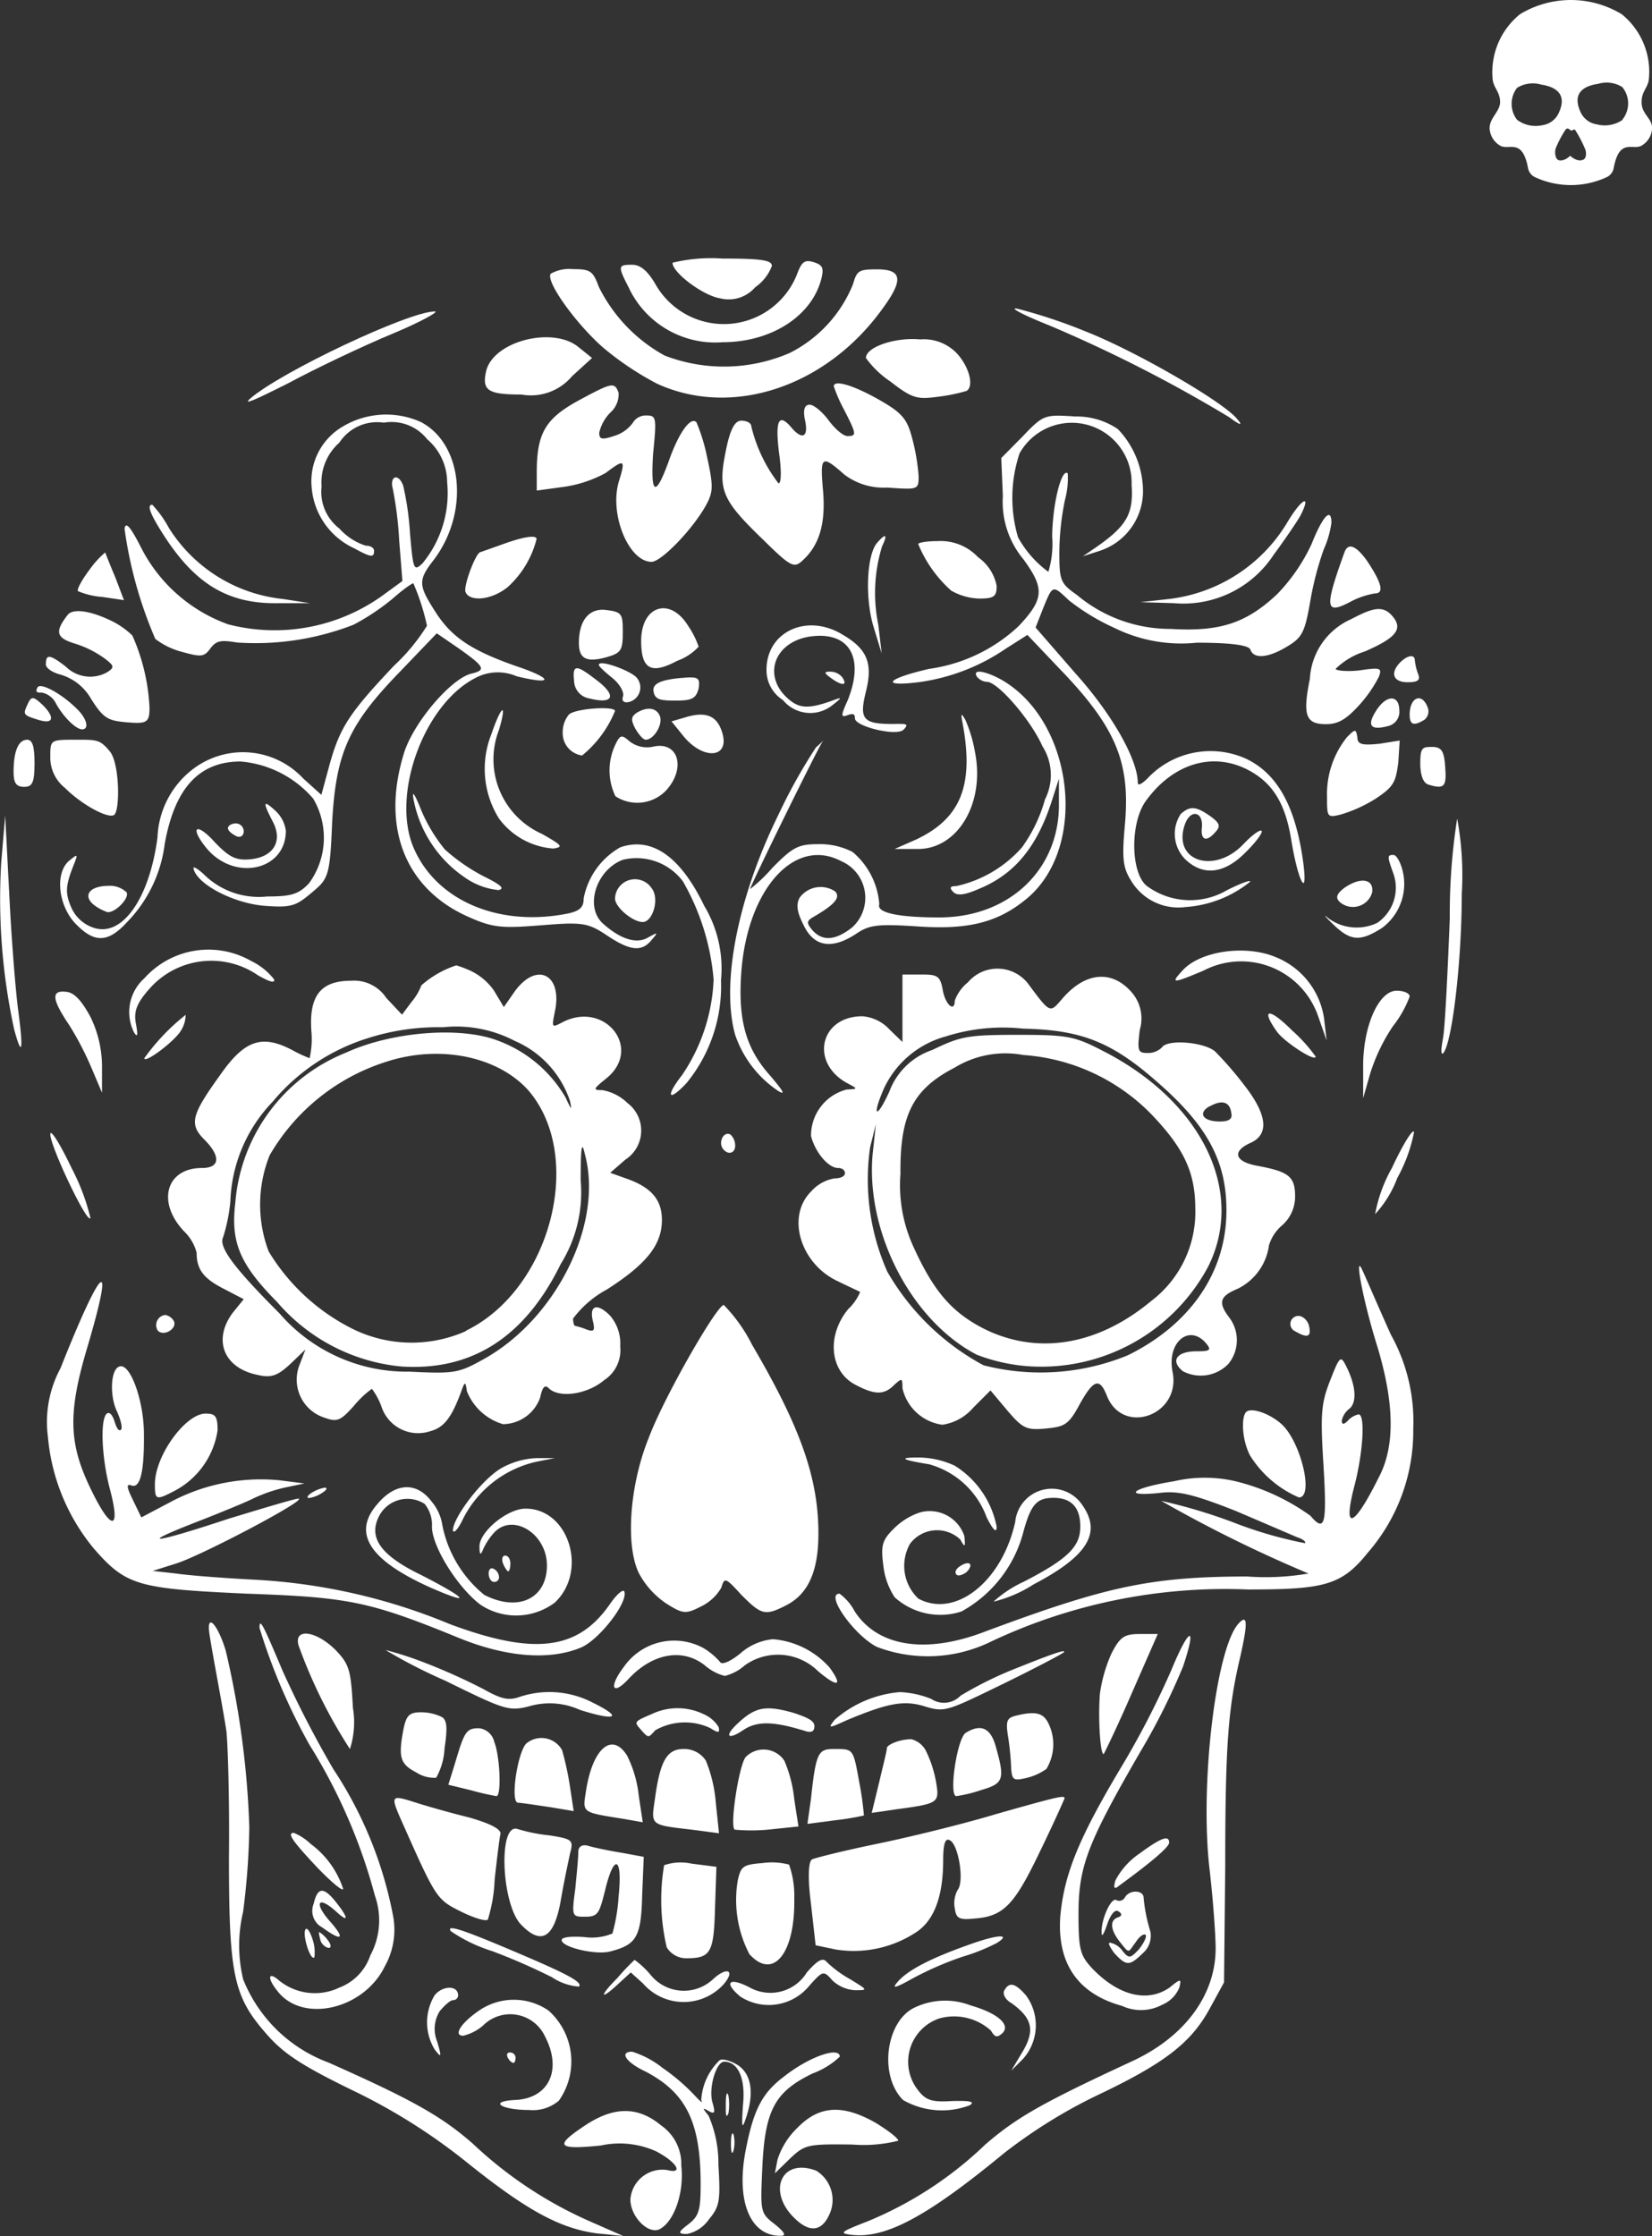 <svg xmlns="http://www.w3.org/2000/svg" viewBox="0 0 82.76 111.99"><rect x="0" y="0" width="82.76" height="111.99" fill="#333333" stroke="none"/><defs><style>.cls-1{fill:#fff;}</style></defs><g id="Layer_2" data-name="Layer 2"><g id="Layer_1-2" data-name="Layer 1"><g id="surface1"><path class="cls-1" d="M40.76,44.91c-.21.13-.31.29-.23.36s.28,0,.49-.1.32-.29.24-.37S41,44.78,40.76,44.91Z"/><path class="cls-1" d="M31.44,44.78a.61.61,0,0,0,.55.91.59.59,0,0,0,.31-1C31.91,44.28,31.59,44.31,31.44,44.78Z"/><path class="cls-1" d="M67.69,44.83a.53.53,0,0,0,.5,0c.1-.08-.06-.15-.34-.13S67.48,44.75,67.69,44.83Z"/><path class="cls-1" d="M5.14,44.93c0,.14.13.19.26.11s.26-.21.26-.29-.1-.1-.26-.1A.28.28,0,0,0,5.14,44.93Z"/><path class="cls-1" d="M22.61,49.52a.5.5,0,0,0,.37.89c.36,0,.49-.13.44-.45S22.9,49.26,22.61,49.52Z"/><path class="cls-1" d="M17.19,50.67c0,.58.18.66.76.29.41-.26.15-.81-.4-.81C17.34,50.15,17.19,50.38,17.19,50.67Z"/><path class="cls-1" d="M28.61,52.48c-.19.29.08,1.07.36,1.07s.84-.76.66-1A.67.67,0,0,0,28.61,52.48Z"/><path class="cls-1" d="M12.47,53.68c-.18.24-.26.47-.18.55.26.29,1-.13,1-.55S12.89,53.19,12.47,53.68Z"/><path class="cls-1" d="M11.34,55.28c-.26.29.08.63.63.63s.66-.39.08-.63S11.55,55.1,11.34,55.28Z"/><path class="cls-1" d="M29.81,56.33a.74.74,0,0,0,.58.58c.34.07.44,0,.36-.37a.71.71,0,0,0-.57-.58C29.84,55.88,29.73,56,29.81,56.33Z"/><path class="cls-1" d="M9.77,59.76a.48.48,0,0,0,.34.86.47.47,0,0,0,.53-.52A.49.49,0,0,0,9.77,59.76Z"/><path class="cls-1" d="M30.73,60.36a.73.73,0,0,0,.63.53c.57,0,.63-.29.18-.74S30.57,59.79,30.73,60.36Z"/><path class="cls-1" d="M30.18,62.62a.67.67,0,0,0,0,.6c.21.18,1-.32,1.13-.71S30.36,62.14,30.18,62.62Z"/><path class="cls-1" d="M27.4,66.94a4.32,4.32,0,0,0,.94,1.75c.14.19,1.16-.5,1.16-.73s-.21-.26-.45-.26A2.11,2.11,0,0,1,28,67.12C27.56,66.7,27.4,66.65,27.4,66.94Z"/><path class="cls-1" d="M12.65,67.28a.42.42,0,0,0,.11.55c.37.23,1.34-.13,1.2-.47S12.81,66.83,12.65,67.28Z"/><path class="cls-1" d="M16,69.19c-.28.29-.15.6.24.6.21,0,.39-.1.39-.23C16.66,69.22,16.24,69,16,69.19Z"/><path class="cls-1" d="M24.65,69.53a.49.49,0,0,0,.08.58c.37.36,1.23.15,1.23-.32S24.91,69.11,24.65,69.53Z"/><path class="cls-1" d="M20.64,70.24a.48.48,0,0,0,.95,0c.05-.32-.08-.45-.47-.45S20.59,69.92,20.64,70.24Z"/><path class="cls-1" d="M49.2,49.81a.55.55,0,0,0,.47.47c.57,0,.47-.76-.08-.87C49.22,49.34,49.12,49.44,49.2,49.81Z"/><path class="cls-1" d="M54.72,50.07a.56.56,0,0,0-.34.52c0,.55,1.15.34,1.26-.26C55.72,49.89,55.38,49.78,54.72,50.07Z"/><path class="cls-1" d="M42.65,53a.47.47,0,0,0,.94,0c0-.31-.08-.45-.47-.45S42.59,52.64,42.65,53Z"/><path class="cls-1" d="M59.41,53.74a.47.47,0,1,0,.94,0c.06-.32-.07-.45-.47-.45S59.36,53.42,59.41,53.74Z"/><path class="cls-1" d="M35,34.48c.07-.47,0-.57-.53-.55-1.33.08-1.81.29-1.73.71s.37.45,1.13.45S34.87,35,35,34.48Z"/><path class="cls-1" d="M22.14,86a2.39,2.39,0,0,0-1.05-.24c-.58,0-.73.16-.87.81-.28,1.44-.18,1.78.63,2.2a1.66,1.66,0,0,0,1,.27,3.31,3.31,0,0,0,.42-1.47C22.42,86.56,22.4,86.16,22.14,86Z"/><path class="cls-1" d="M24,86.56c-.63,0-.73.15-1.18,1.67l-.36,1.16,1.15.28a12.79,12.79,0,0,0,1.26.29c.26,0,.18-2-.11-2.72A.88.88,0,0,0,24,86.56Z"/><path class="cls-1" d="M30.57,97.74c1.31-.34,1.55-.71,1.6-2.8L32.25,93l-1.15-.21c-.61-.1-1.37-.26-1.63-.34s-.5,0-.5.31-.08,1.11-.15,1.84C28.63,96,28.66,96,29.31,96s.71-.16,1-1.31c.45-1.89.89-1.71.68.29a8.8,8.8,0,0,1-.31,1.86,2.68,2.68,0,0,1-1.39.18c-.68-.05-1.18,0-1.15.16C28.16,97.53,29.84,97.93,30.57,97.74Z"/><path class="cls-1" d="M30.41,64.58c2-1.28,2.75-2.25,2.75-3.48,0-1-.52-1.63-1.78-2.07l-.81-.29.76-.66a1.73,1.73,0,0,0,.11-2.83,2.42,2.42,0,0,0-1.26-.65c-.5,0-.47-.05.21-.6,1.83-1.5-.11-3.93-2.25-2.78-.5.26-.5.24-.35-.52.42-1.89-.89-2.57-2-1.05l-.55.79-.49-.82a3,3,0,0,0-1.18-1,5.79,5.79,0,0,0-.71-.27,5,5,0,0,0-1.75,1,2.84,2.84,0,0,1-.5.84l-.47.63-.79-.84a1.93,1.93,0,0,0-1.75-.86c-1.52,0-2.13.73-2,2.54A4.26,4.26,0,0,1,15.51,53a6.73,6.73,0,0,1-.84-.39c-1.54-.82-2.41-.53-3.64,1.23-1.44,2-1.57,2.46-.79,3.24s.84,1.42-.13,1.42c-1.78,0-2.28,1.7-.89,3.17a2.29,2.29,0,0,1,.63,1.07c0,.84.34,1.29,1.36,1.81l1,.52-.55.68c-1,1.34-.48,2.78,1.28,3.12.68.16,1,0,1.6-.55l.76-.73-.29.76A2,2,0,0,0,16.24,71c.66.24.82.16,1.5-.6a4.72,4.72,0,0,1,.89-.84,3.35,3.35,0,0,1,.49.92,1.93,1.93,0,0,0,2.44,1.2c.68-.18,1.07-.68,1.55-2,.18-.5.21-.5.28,0a2.79,2.79,0,0,0,1.81,1.65A2,2,0,0,0,27.06,70c.11-.53.24-.66.42-.48.52.53,1.94.32,2.78-.39a1.79,1.79,0,0,0,.81-1.7,2.13,2.13,0,0,0-.52-1.55c-.66-.65-1.05-.49-.84.32.1.44.05.52-.32.39a3.41,3.41,0,0,0-.57-.18c-.06,0-.11-.16-.11-.37A5.19,5.19,0,0,1,30.41,64.58ZM24.36,68c-1.38.78-1.54.81-3.85.7A8.44,8.44,0,0,1,14,65.78c-2.35-2.35-3.06-3.35-2.82-3.82a8.59,8.59,0,0,0,.36-1.78,7.57,7.57,0,0,1,2.12-5A10.12,10.12,0,0,1,18.42,52a11.55,11.55,0,0,1,3.77-.55,6.32,6.32,0,0,1,3.59.68,5,5,0,0,1,2.77,3c.11.5.08.48-.21-.15a6.54,6.54,0,0,0-3.4-2.86c-1.89-.73-5.34-.44-7.6.6a8.85,8.85,0,0,0-5.55,7.5c-.24,2,.21,3.09,2.1,5a9.35,9.35,0,0,0,6.2,3.22q5.31.36,8-5.13a6.79,6.79,0,0,0,1-4.19c0-1.73.06-2,.21-1.31C30.23,61.23,27.93,65.94,24.36,68Zm-1-1.34a6.68,6.68,0,0,1-5.71-.11,10.28,10.28,0,0,1-4.19-3.87,6.63,6.63,0,0,1,.05-4.82,10.36,10.36,0,0,1,5.87-4.69c2.7-.87,5.63-.24,7.13,1.49C29.31,58,27.56,64.61,23.34,66.65Z"/><path class="cls-1" d="M25.94,91.61c-1-.36-.82,3.75.15,4.77s1.65.79,2-1.18c.16-.94.39-2,.47-2.38.18-.66.11-.71-1-.89A8.45,8.45,0,0,1,25.94,91.61Z"/><path class="cls-1" d="M31,99.34l.6-.55.61.55a2.7,2.7,0,0,0,4.08,0c.55-.68.11-.84-.57-.21a2.14,2.14,0,0,1-3.12-.21,4.46,4.46,0,0,0-.81-.76,11.86,11.86,0,0,0-.87.92C30,100,30.05,100.23,31,99.34Z"/><path class="cls-1" d="M33.27,93.42a10.43,10.43,0,0,0,.13,4.11,1.14,1.14,0,0,0,1,.55c1.21,0,1.36-.29,1.42-2.51l.07-2.07-1.25-.16A2.55,2.55,0,0,0,33.27,93.42Z"/><path class="cls-1" d="M28.55,89.46a14.78,14.78,0,0,0-.39-1.8,1.18,1.18,0,0,0-1.75-.37c-.45.29-.87,2.93-.47,3,.15,0,.86.11,1.54.21l1.26.21Z"/><path class="cls-1" d="M26.51,85.46a3.65,3.65,0,0,1,2.54.18c1.84.58,2.18.39.63-.37A4.71,4.71,0,0,0,26,85c-.53.18-.89.1-1.78-.4a30.1,30.1,0,0,0-2.91-1.31,17.59,17.59,0,0,0-2-.65,26.38,26.38,0,0,0,3,1.54C25.28,85.64,25.49,85.72,26.51,85.46Z"/><path class="cls-1" d="M17.53,87.6a4.35,4.35,0,0,0,.15-2.06c-.1-1.89-.18-2.18-.86-2.89-1-1-2.12-1.12-1.86-.23A25.19,25.19,0,0,0,17.53,87.6Z"/><path class="cls-1" d="M35.86,90.3a7,7,0,0,0-.5-2.12,1.29,1.29,0,0,0-1.12-.58c-.84,0-1.18.61-1.44,2.57-.19,1.26-.21,1.23,1.86,1.47l1.36.18Z"/><path class="cls-1" d="M29.37,89.62c-.19,1.21-.29,1.13,1.93,1.49l.9.16L32,89.94a5.87,5.87,0,0,0-.58-2C30.68,86.74,29.71,87.53,29.37,89.62Z"/><path class="cls-1" d="M21.27,75.32a1.67,1.67,0,0,1,.37,1.15c0,1,1.31,3.07,2.44,3.91a3.23,3.23,0,0,0,3.71-.11c1.68-1.57.71-4.71-1.46-4.71-.92,0-2.33,1.17-2.31,1.91,0,.39.06.44.16.18a3.21,3.21,0,0,1,.55-.86c.92-1.05,2.67,0,2.67,1.62S26,80.77,24.26,79.88a6,6,0,0,1-2.1-3.49,2.38,2.38,0,0,0-.55-1.2c-.76-1-1.83-.92-2.72.16-1.26,1.46-.37,2.82,2.78,4.21,2.06.89,1.67.47-.58-.68-2.07-1-2.67-1.91-2.07-3A1.6,1.6,0,0,1,21.27,75.32Z"/><path class="cls-1" d="M36,86.5a1.64,1.64,0,0,0-.76-.65,3,3,0,0,0-2.59,0c-.92.39-.89.39-.52.81s.36.37.7,0a3,3,0,0,1,2.75-.11C36,86.82,36.07,86.79,36,86.5Z"/><path class="cls-1" d="M31.51,35.16a.75.75,0,0,0,.4-1.2C31.67,33.62,30,33,30,33.3c0,.08.32.37.68.66s.6.71.53.92S31.23,35.22,31.51,35.16Z"/><path class="cls-1" d="M13.89,99.71c1.25,1.65,4.34.94,5.39-1.23A3.74,3.74,0,0,0,19.7,96a20.05,20.05,0,0,0-3-7.39,53.43,53.43,0,0,1-2.54-4.92C13.18,81.37,13,81,13,81.53a29.82,29.82,0,0,0,2.51,5.87,27.71,27.71,0,0,1,3.27,7.54,3.7,3.7,0,0,1-.23,3A2.62,2.62,0,0,1,17,99.55a2.85,2.85,0,0,1-3-.34C13.44,98.71,13.36,99.05,13.89,99.71Z"/><path class="cls-1" d="M30.34,23.69c.94-.71,1-.68.68.37-.53,1.65.47,4.08,1.62,4.08.5,0,2.15-1.72,2.78-2.93.31-.6.31-.92,0-2.33a9.11,9.11,0,0,0-.53-1.73c-.28-.29-.83.45-1.31,1.73-.73,2.07-1,2-.86-.18.18-1.79.16-1.89-.34-1.89a.75.75,0,0,0-.68.37,1.78,1.78,0,0,1-.92.65c-.63.21-.76.18-.76-.16a2.11,2.11,0,0,1,.55-1,1.23,1.23,0,0,0,.42-1c-.21-.55-.31-.53-2.1.44-1.59.89-2,1.63-2,3.56v.9l1.39-.19A6.2,6.2,0,0,0,30.34,23.69Z"/><path class="cls-1" d="M27.72,42.5c.52-.08.44-.16-.58-.74A4.08,4.08,0,0,1,25,36.55c.42-1.44.11-1.23-.39.24A4.69,4.69,0,0,0,25,41,3.72,3.72,0,0,0,27.72,42.5Z"/><path class="cls-1" d="M22.29,42.55a8,8,0,0,1-1.2-2c-.32-.81-.47-1-.37-.5a6.09,6.09,0,0,0,2.54,3.88,3.55,3.55,0,0,0,1.71.65c.34-.07.13-.26-.76-.7A9.41,9.41,0,0,1,22.29,42.55Z"/><path class="cls-1" d="M28.76,34.09a.91.91,0,0,0,.76.89c1.21.31,1.39-.13.4-.89S28.66,33.2,28.76,34.09Z"/><path class="cls-1" d="M32.35,37.05c.4,0,.87-.76.71-1.18s-.63-.5-1.18-.16c-.26.19-.29.34-.05.79C32,36.79,32.22,37.05,32.35,37.05Z"/><path class="cls-1" d="M30.41,32.91c.71-.21.79-.34.79-1.26s-.05-1-.84-1.1S29,31,29,32.2C29,33,29.37,33.2,30.41,32.91Z"/><path class="cls-1" d="M23.13,76.21a5.45,5.45,0,0,1,3.75-3l.91-.18-.91,0a3.94,3.94,0,0,0-1.76.5c-1,.58-2.43,2.49-2.43,3.12C22.71,76.81,22.9,76.66,23.13,76.21Z"/><path class="cls-1" d="M15.61,74.77c-.21.13-.26.26-.13.26a1.64,1.64,0,0,0,.66-.26c.21-.13.29-.26.13-.26A1.82,1.82,0,0,0,15.61,74.77Z"/><path class="cls-1" d="M25.46,78.7c.06,0,.11-.18.11-.39s-.11-.4-.26-.4-.19.19-.11.4S25.41,78.7,25.46,78.7Z"/><path class="cls-1" d="M25,79a.49.49,0,0,0-.26-.42c-.13-.08-.26,0-.26.23s.13.42.26.42A.23.23,0,0,0,25,79Z"/><path class="cls-1" d="M12.94,48.86c.58.32.84.4.79.19a3.26,3.26,0,0,0-1.15-.92A4.31,4.31,0,0,0,7.23,49a2.27,2.27,0,0,0-.52,2.7c.18.29.21.16.1-.42s0-1,.68-1.76A4.12,4.12,0,0,1,12.94,48.86Z"/><path class="cls-1" d="M7.91,66.65c.32.31,1-.13.79-.5a.63.63,0,0,0-.42-.29A.51.51,0,0,0,7.91,66.65Z"/><path class="cls-1" d="M9.07,51.61a1.5,1.5,0,0,0,.23-.78A10.71,10.71,0,0,0,7.23,53C7.23,53.29,8.75,52.16,9.07,51.61Z"/><path class="cls-1" d="M8.8,74.64a4.11,4.11,0,0,0,2.1-3c0-.71-.11-.84-.6-.84-1,0-2.54,2.1-2.54,3.54C7.76,75.14,7.81,75.16,8.8,74.64Z"/><path class="cls-1" d="M23.11,95.75c.65.32,1.25.5,1.33.39a7.64,7.64,0,0,0,.34-2c.11-1,.24-2.07.29-2.28s-.39-.5-1.6-.84c-.94-.23-2.12-.57-2.62-.73-1.33-.42-1.33-.42-.6,1.21C21.85,95.1,21.9,95.15,23.11,95.75Z"/><path class="cls-1" d="M58.57,92.29c0-.39-.39-.26-1.49.55a3.69,3.69,0,0,0-1.2,1.34c-.11.37-.06.47.15.29C57.76,93.21,58.57,92.5,58.57,92.29Z"/><path class="cls-1" d="M50.66,103.71l.6-.6a2.53,2.53,0,0,0,.14-3.17c-.55-.63-.84-.68-1.08-.26-.1.16,0,.45.37.66,1,.73,1.18,1.33.55,2.4Z"/><path class="cls-1" d="M55.3,87.84c.05-.08.71-1.44,1.41-3.06L58,81.84h-.89c-.78,0-1,.13-1.44,1a7.49,7.49,0,0,0-.57,2C55,86.24,55.14,88,55.3,87.84Z"/><path class="cls-1" d="M56.24,97.72a1,1,0,0,0-.63-.42c-.13,0,0,.23.21.52.61.66.76.66,1.44,0a1.15,1.15,0,0,0,.37-1.08,8.22,8.22,0,0,1-.34-1.7c0-.37-.71-.42-.94,0a.32.32,0,0,1-.42.13c-.26-.18-.79,1-.74,1.65,0,.24.13,0,.27-.42s.36-.78.55-.68.23.24,0,.31c-.42.14-.4.61.1,1.24s.39.52.79,0c.18-.29.42-.44.49-.36s-.07.39-.34.73C56.63,98.08,56.56,98.11,56.24,97.72Z"/><path class="cls-1" d="M47.07,101.09a2.76,2.76,0,0,1,2.57.61c.21.36.32.36.58.13.42-.42-.24-1-1.6-1.39a3.54,3.54,0,0,0-2.78.1c-1.46.66-1.83,3.41-.6,4.64a3.92,3.92,0,0,0,3.35.26c.26-.18,0-.23-.86-.21-1,.06-1.34,0-1.76-.57A2.29,2.29,0,0,1,47.07,101.09Z"/><path class="cls-1" d="M45.74,99.08A16.25,16.25,0,0,1,48.23,98a9.77,9.77,0,0,0,1.7-.68c.76-.47.08-.45-1.44.1-1.91.68-3.07,1.28-3.56,1.89C44.66,99.63,44.9,99.55,45.74,99.08Z"/><path class="cls-1" d="M39.79,85.8c-1.39-.4-1.91-.32-2.75.44s-.55.92.18.42,1.58-.42,3,0c.42.16.58.08.58-.21S40.37,86,39.79,85.8Z"/><path class="cls-1" d="M53.33,90.07c0-.16-.26-.11-3.4.78-1.65.5-4.35,1.16-6,1.5s-3.09.7-3.25.78-.24.79-.05,2.25l.23,2.05,1,.21a5.68,5.68,0,0,0,4-.84c.92-.58,1.39-1.78,1.39-3.64,0-.79.1-1.1.31-1,.45.16.76,2.07.42,2.49a1.37,1.37,0,0,0-.15.92c.07.52.21.6,1,.52,1.47-.11,2-.71,3.28-3.38C52.81,91.27,53.33,90.09,53.33,90.07Z"/><path class="cls-1" d="M70.52,34.17c.52,0,.65-.11.52-.42a2.8,2.8,0,0,1-.16-.66c0-.34-.36-.28-.73.08C69.63,33.7,69.78,34.17,70.52,34.17Z"/><path class="cls-1" d="M15.56,92.35a2.69,2.69,0,0,0-.84-.55c-.36,0-.07.41,1.16,1.72.73.76,1.31,1.24,1.31,1.08A4.57,4.57,0,0,0,15.56,92.35Z"/><path class="cls-1" d="M56.22,100.47a2.25,2.25,0,0,0,2-.06,1.58,1.58,0,0,0,.86-.86c.11-.45.08-.47-.49,0-1.13.78-2.6.39-3.91-1-.57-.63-.65-.92-.65-2.7,0-2.39.47-3.57,3.12-8.15a33,33,0,0,0,2.12-4.24c.71-2.12.31-2-.6.21a43,43,0,0,1-2.55,4.92c-2.09,3.51-2.8,5.27-3,7.36C52.94,98.34,54,99.86,56.22,100.47Z"/><path class="cls-1" d="M40.45,91.35l1.38-.18a13.53,13.53,0,0,0,1.45-.24,15.75,15.75,0,0,0-.24-1.7c-.29-1.6-.29-1.63-1.15-1.63s-1,0-1.26,2.47Z"/><path class="cls-1" d="M62,64.55a2.84,2.84,0,0,0,1.57-2.17,2.11,2.11,0,0,1,.65-1,1.91,1.91,0,0,0,.66-1.47c0-1-.34-1.23-1.89-1.52-1.15-.21-1.28-.73-.34-1.15s.84-1.41-.31-2.88a17.63,17.63,0,0,0-1.47-1.7c-.55-.47-2.41-.63-2.67-.19a1,1,0,0,1-.71.27c-.49,0-.52-.11-.39-1.16a2,2,0,0,0-.34-1.8c-1-1.23-2.38-1.13-3.56.26-.61.71-.58.73-1.71-.79a1.94,1.94,0,0,0-3-.05,2.1,2.1,0,0,0-.66.92c0,.6-.47.21-.6-.53s-.29-.78-1.1-.78h-.92v3.38l-.65-.63a2.06,2.06,0,0,0-1.36-.66c-2.12,0-2.65,2.33-.74,3.36.53.28.53.28-.05.31a2.38,2.38,0,0,0-1.78,2.33c.21.81.86,1.6,1.36,1.6.19,0,.34.1.34.26s-.23.26-.52.26a2,2,0,0,0-1.18.66c-1.26,1.26-.52,3.64,1.36,4.5.55.27,1,.47,1.1.53a2.52,2.52,0,0,1-.6.86c-1.1,1.34-.92,3.14.39,3.8.95.5,1.42.5,1.91,0,.4-.36.42-.36.42.16a2.38,2.38,0,0,0,2,1.83,2.52,2.52,0,0,0,1.55-.86l.86-.86.84,1c.76.89.95,1,1.91.91s1.16-.18,1.71-1.2c.7-1.26,1-1.36,1.36-.47.79,2.07,3.75,1,3.3-1.18-.29-1.47.84-2.41,1.68-1.42.28.34.21.4-.47.4-1,0-1.34.47-.69,1a1.93,1.93,0,0,0,2.28-.37A1.88,1.88,0,0,0,61.59,66C61,65.23,61.11,64.92,62,64.55Zm-1.39-9.14c.6-.34,1-.23,1.07.32.08.31-.1.44-.57.44C60.25,56.17,60,55.75,60.59,55.41ZM56.5,67.88a11.5,11.5,0,0,1-7.23.5,12.25,12.25,0,0,1-4.82-4.69,11.39,11.39,0,0,1-.86-6.23l.29-1.16-.16,1.47c-.37,3.93,1.94,8.38,5.21,10.08a9,9,0,0,0,2.6.58,9.48,9.48,0,0,0,9-5c1.86-3.74-.29-8.22-5.21-10.76-1.47-.76-1.76-.84-4.32-.84s-2.88.08-4.3.76a3.48,3.48,0,0,0-2.15,2.09c-.65,1.42-.89,1.26-.26-.18a4.81,4.81,0,0,1,3.09-2.59,9.44,9.44,0,0,1,3.88-.39c3.09.07,4.61.73,7.18,3.09,2.17,2,3,3.72,3,6C61.45,63.69,59.65,66.33,56.5,67.88ZM47.83,53.47a4.87,4.87,0,0,1,3.43-.63,9.92,9.92,0,0,1,6.45,3c1.6,1.68,2.17,2.88,2.17,4.69a5.59,5.59,0,0,1-2.22,4.64C55,67.38,52,67.88,49.33,66.57c-1.6-.81-2.52-1.83-3.54-4.06a7.4,7.4,0,0,1-.68-3.72C45.08,55.83,45.74,54.55,47.83,53.47Z"/><path class="cls-1" d="M51.29,79.22a5.91,5.91,0,0,0-1.52,1,6.55,6.55,0,0,0,2-.86c2.81-1.47,3.49-2.67,2.33-4.14a1.84,1.84,0,0,0-3.24,1c-.66,3-3,4.84-4.85,3.85a2.25,2.25,0,0,1-.42-2.75,1.69,1.69,0,0,1,2.52-.21c.23.42.26.39.2-.18a1.83,1.83,0,0,0-2.22-1.18,3.32,3.32,0,0,0-1.31.81c-.58.57-.66.84-.53,1.83A3.61,3.61,0,0,0,44.82,80a3.41,3.41,0,0,0,3.35.71,6.38,6.38,0,0,0,3.07-3.88c.39-1.47.68-1.81,1.54-1.81s1.34.45,1.34,1.44S53.52,78.07,51.29,79.22Z"/><path class="cls-1" d="M48.1,78.44c-.21.13-.29.31-.19.42s.34,0,.5-.11C48.8,78.36,48.59,78.12,48.1,78.44Z"/><path class="cls-1" d="M49.93,76.47a4.64,4.64,0,0,0-2.1-3.06A4.37,4.37,0,0,0,46,73c-1,0-.86.11.55.34A4.28,4.28,0,0,1,49.43,76C49.75,76.63,49.93,76.81,49.93,76.47Z"/><path class="cls-1" d="M68.63,53.81a9.08,9.08,0,0,1,1.15-2.41,5.48,5.48,0,0,0,.84-1.49c0-.16-.29-.29-.65-.29-.92,0-1.71,1.84-1.68,3.88V55Z"/><path class="cls-1" d="M29,99.5c.21-.21-.53-.61-3.12-1.71s-3.54-1.44-3.3-1.07a7.73,7.73,0,0,0,2.07,1,30.86,30.86,0,0,1,3,1.31A2.81,2.81,0,0,0,29,99.5Z"/><path class="cls-1" d="M25.73,103.32c.05,0,.1-.13.1-.26a.27.27,0,0,0-.29-.26c-.13,0-.18.1-.1.26S25.65,103.32,25.73,103.32Z"/><path class="cls-1" d="M39.79,90.12a6.49,6.49,0,0,0-.5-1.94A1.25,1.25,0,0,0,37.36,88c-.34.39-.82,3.51-.55,3.64a9.31,9.31,0,0,0,1.65,0L40,91.48Z"/><path class="cls-1" d="M16.85,95.75c.68.63.6.26-.14-.63-.55-.63-.81-.55-1,.24a.94.94,0,0,0,.44,1.18c1,.73,1.16.57.37-.32S15.9,94.89,16.85,95.75Z"/><path class="cls-1" d="M26.51,105.68a2,2,0,0,0,1.49-.47,3.41,3.41,0,0,0-.52-4.51,3.07,3.07,0,0,0-3.48,0c-.92.63-1.31,1.26-.79,1.26a2.36,2.36,0,0,0,1-.52,1.92,1.92,0,0,1,3.09.55c.89,1.7.18,3.14-1.54,3.19C24.44,105.26,25.15,105.68,26.51,105.68Z"/><path class="cls-1" d="M15.3,96.64c-.16.29.26,1.6.45,1.39a2,2,0,0,0-.08-.86C15.54,96.75,15.38,96.51,15.3,96.64Z"/><path class="cls-1" d="M16,96.77c-.05,0,0,.19.05.4s.29.39.42.39.13-.16-.05-.39A1.64,1.64,0,0,0,16,96.77Z"/><path class="cls-1" d="M22.69,100.18a.25.25,0,0,0,.26-.24c0-.52-.79-.5-1.18,0a2.62,2.62,0,0,0,0,2.7c.34.45.37.42.13-.39a1.67,1.67,0,0,1,.13-1.52C22.27,100.44,22.56,100.18,22.69,100.18Z"/><path class="cls-1" d="M37.09,100a2.62,2.62,0,0,0,3.46-.55c.68-.76.71-.76,1.15-.26a1.8,1.8,0,0,0,1.13.49c.66,0,.66,0-.24-.55a5.67,5.67,0,0,1-1.17-.86c-.19-.24-.45-.11-1,.52a2.14,2.14,0,0,1-2.85.76C36.52,99,36.23,99.29,37.09,100Z"/><path class="cls-1" d="M38.22,93.31c-1,.08-1.1.16-1.26.87a5.88,5.88,0,0,0,.58,3.69c1.2,1.34,2.3-.05,2.25-2.77a4.67,4.67,0,0,0-.26-1.71A3.34,3.34,0,0,0,38.22,93.31Z"/><path class="cls-1" d="M46.89,89.23a5.9,5.9,0,0,0-.52-1.57,1.15,1.15,0,0,0-.71-.55c-.63,0-1.23.29-1.23.44s-.19.87-.39,1.73l-.37,1.52,1.23-.18C47.05,90.33,47.07,90.3,46.89,89.23Z"/><path class="cls-1" d="M51.42,89.05a2.9,2.9,0,0,0,1-.45,2.38,2.38,0,0,0,.08-2.33c-.26-.5-.68-.58-1.68-.32-.39.11-.44.29-.31,1.08a14.2,14.2,0,0,1,.15,1.6C50.71,89.15,50.79,89.2,51.42,89.05Z"/><path class="cls-1" d="M49.17,89.65c1.1-.32,1.18-.53.73-2.12-.26-1-.76-1.21-1.52-.74-.44.29-.86,3.17-.47,3.17A7,7,0,0,0,49.17,89.65Z"/><path class="cls-1" d="M51,83.52a18.72,18.72,0,0,0-2.88,1.41,1.15,1.15,0,0,1-1.47.16,4.7,4.7,0,0,0-1.57-.34,5.68,5.68,0,0,0-3.27,1.39c-.34.44-.32.44.65,0,2-.83,2.81-1,3.85-.68s1.13.24,4-1.15c1.65-.81,3-1.52,3-1.57S53.41,82.55,51,83.52Z"/><path class="cls-1" d="M38.72,82.1a2.88,2.88,0,0,0-1.63.71c-.47.39-.91.58-1,.45a3.45,3.45,0,0,0-.84-.71,3.07,3.07,0,0,0-4,.94c-.76,1-.58,1.47.21.63,1.2-1.31,2.72-1.6,3.85-.71a2.43,2.43,0,0,0,1,.53,2.36,2.36,0,0,0,1-.53,2.86,2.86,0,0,1,3.67.29c1,.84,1.26.76.58-.18A4.25,4.25,0,0,0,38.72,82.1Z"/><path class="cls-1" d="M68,36.92c-.08-.42-.1-.42-.52,0a4.56,4.56,0,0,0-1,3c0,1,0,1.05.71.87A7.13,7.13,0,0,0,68.92,40c.92-.61,1-.84,1.13-1.81l.07-1.1-1,.16C68.24,37.34,68,37.29,68,36.92Z"/><path class="cls-1" d="M2.15,35.32c-.5-.47-.58-.47-.79,0s-.2.5.58.74S2.73,35.9,2.15,35.32Z"/><path class="cls-1" d="M4.74,45.35a2.35,2.35,0,0,0,.66.34c.42,0,1.1-.73.94-1a1.22,1.22,0,0,0-.94-.32C4.46,44.38,4.12,44.88,4.74,45.35Z"/><path class="cls-1" d="M4.53,61a10.85,10.85,0,0,0-.94-2.49c-.57-1.2-1.07-2-1.07-1.7C2.52,57.43,4.4,61.38,4.53,61Z"/><path class="cls-1" d="M3,33.78A2.6,2.6,0,0,1,4.56,35c.63,1,.86,1.1,1.83,1.18s1.1,0,1.1-.73a10,10,0,0,0-.86-3.62,4.08,4.08,0,0,0-.94-.68c-1.13-.57-2.05-.7-2.31-.34-.65.84-.57,1.15.42,1.44A5.16,5.16,0,0,1,5.27,33c.44.34.47.42.13.65a1.73,1.73,0,0,1-2.1-.26c-.78-.6-1-.65-1-.15C2.26,33.44,2.6,33.67,3,33.78Z"/><path class="cls-1" d="M5.14,29.9l1.07.16L5.77,28.9c-.27-.63-.48-1.18-.5-1.23a4.68,4.68,0,0,0-.79.87c-.39.52-.65,1-.57,1.07A3.91,3.91,0,0,0,5.14,29.9Z"/><path class="cls-1" d="M2.1,34.69a1,1,0,0,1,.68.5c.34.65,1,1.34,1.34,1.34s.26-.5-.24-1c-.81-.81-1.86-1.36-2-1.1S1.89,34.69,2.1,34.69Z"/><path class="cls-1" d="M1.36,37.05c-.44,0-.68.58-.68,1.6,0,.57.13.76.53.76s.52-.19.52-1.18C1.73,37.39,1.63,37.05,1.36,37.05Z"/><path class="cls-1" d="M25.44,29.4A4.86,4.86,0,0,0,26.88,27c0-.21-.6-.14-1.7.26l-1.1.39c-.24,0-.87,1.7-.76,2C23.53,30.16,24.63,30.06,25.44,29.4Z"/><path class="cls-1" d="M5.11,54.73l0-1.31a5.66,5.66,0,0,0-.58-2.49c-.42-.78-.79-1.2-1.18-1.25-.81-.11-.76.36.11,1.65a15.48,15.48,0,0,1,1.15,2.22Z"/><path class="cls-1" d="M9.12,32.65c.94.26,1.1.26,1.41-.16s.55-.44,1.34-.31a13.54,13.54,0,0,0,5.84-.89,11.35,11.35,0,0,0,2-1.34c.53-.47,1-.78,1-.73a11.17,11.17,0,0,1,.68,2.12,9.75,9.75,0,0,1-1.65,2c-2.2,2.33-2.7,3.06-3.22,4.92l-.42,1.55L15.2,39a4.13,4.13,0,0,0-5.61-.42,4.52,4.52,0,0,0-1.7,3.36C7.49,45,6.11,47,4.64,46.45a1.85,1.85,0,0,1-1.07-1c-.32-.74-.29-1.1.15-2.2.19-.48.16-.48-.23-.16-.76.6-.58,2.28.31,3.19s1.57,1,2.57-.1a6.81,6.81,0,0,0,1.88-3.9c.5-2.81,1.73-4.14,3.8-4.14A5.38,5.38,0,0,1,15.69,40a3.86,3.86,0,0,1-.21,4.24c-.52.55-.89.66-2.09.66a3.92,3.92,0,0,1-3.22-1.15c-.37-.32-.55-.4-.45-.16.29.78,2.07,1.67,3.56,1.78,1.34.1,1.55,0,2.36-.68s.89-.81,1-3.51c.19-3.46.81-4.87,3.38-7.52l1.86-1.94,1.08.74c1.33.94,1.41,1.1.65,1.28-1.05.26-3,2.57-3.41,4.11-1.1,3.7.16,6.73,3.33,8.1,1.18.52,1.63.55,3.62.39s2.3-.13,3.24.5c1.16.78,1.76.86,2.26.23.34-.39.31-.39-.21-.1s-1.29.13-2.23-.71-.34-2.7,1-3.2a2.91,2.91,0,0,1,3,1.08,11.87,11.87,0,0,1,1.54,4.92,9.16,9.16,0,0,1-1.59,4.8c-.84,1.07-.68,1.36.23.39a7.67,7.67,0,0,0,1.73-5.16,6.09,6.09,0,0,0-.84-3.72c-1.2-2.49-2.64-3.48-4.21-2.93A3.74,3.74,0,0,0,29.24,45c0,.44-.19.63-.82.76-3.45.68-6.57-.66-7.7-3.3s.5-7.15,3.07-8.49a2.38,2.38,0,0,1,2.09-.1c1.71.42,1.89.18.29-.4-2.46-.83-3.46-1.49-4.27-2.69-.94-1.45-1-1.68-.16-2.75,1.79-2.39,1.44-5.79-.65-6.89a4.24,4.24,0,0,0-3.93.23,3.17,3.17,0,0,0-1.55,3,3.68,3.68,0,0,0,2.13,3.09c.86.47,1,.47,1,.13,0-.16-.19-.26-.42-.26A3,3,0,0,1,17,26.47a2.31,2.31,0,0,1-.89-2.1,2.66,2.66,0,0,1,.89-2.2,2.26,2.26,0,0,1,2.23-1A2.27,2.27,0,0,1,21.4,22a2.84,2.84,0,0,1,1,2.15,5.53,5.53,0,0,1-1.23,4.06c-.44.42-.47.34-.63-1.49a14.54,14.54,0,0,0-.34-2.39c-.23-.65-.7-.5-.52.16A18.33,18.33,0,0,1,20,27.1l.16,2-1,.73a9.27,9.27,0,0,1-7.73,1.44A7.88,7.88,0,0,1,7.1,27.49c-.57-1.13-.81-1.39-.86-1A21.18,21.18,0,0,0,7.78,32,3.73,3.73,0,0,0,9.12,32.65Z"/><path class="cls-1" d="M3.8,37.05c-1.28,0-1.28,0-1.28.86a1.94,1.94,0,0,0,.73,1.55c.84.84,2.15,1.55,2.46,1.36S6,38.23,5.5,37.63,4.85,37.05,3.8,37.05Z"/><path class="cls-1" d="M14.41,19.21c1.41-.76,3.77-1.88,5.24-2.49s2.41-1.15,2.12-1.12c-1.28,0-7.65,3-9.22,4.35C12.1,20.34,12.84,20,14.41,19.21Z"/><path class="cls-1" d="M14,30.21l1.52,0L14.17,30a7.68,7.68,0,0,1-5.71-3.56,5.54,5.54,0,0,0-.83-1.16c-.29,0-.11.47.62,1.6C9.83,29.3,11.48,30.27,14,30.21Z"/><path class="cls-1" d="M30.81,45c0,.44.89,1.18,1.39,1.18s.86-1.18.44-1.7A1,1,0,0,0,30.81,45Z"/><path class="cls-1" d="M12.21,41.63a.4.4,0,0,0-.39-.39c-.21,0-.4.11-.4.24s.19.28.4.39S12.21,41.87,12.21,41.63Z"/><path class="cls-1" d="M10.74,42.16c-.91-1-1.25-.74-.42.29,1.39,1.72,4,1.17,4-.84a1.65,1.65,0,0,0-.52-1c-.63-.58-.65-.45-.13.55s0,1.78-1.15,1.88C11.82,43.1,11.48,42.94,10.74,42.16Z"/><path class="cls-1" d="M.47,44.91.26,40.85l-.2,2.36a30.75,30.75,0,0,0,.65,8.35c.39,1.44.47,1.08.21-.89C.79,49.73.58,47.13.47,44.91Z"/><path class="cls-1" d="M68.26,63.64c-.44-1,0,1.44.74,3.8.86,2.85.89,5,.08,6.54-1.29,2.6-1.84,2.75-1.21.37.42-1.65.53-3.51.19-3.51a1,1,0,0,0-.53.31c-.21.21-.31.21-.31,0a1,1,0,0,1,.39-.6c.39-.34.31-1.21-.21-2.2-.24-.47-.31-.37-.76.78s-.5,1.65-.34,4.22c.18,3,.08,3.43-.65,2.57a10.79,10.79,0,0,0-3.75-1.73,6.82,6.82,0,0,0-3.09,0c-2.12.34-2.65.79-.68.58.91-.11,1.67.08,3.74.89L65,77c.27.08.45.24.37.29a20.81,20.81,0,0,1-3.61-1.05,26.91,26.91,0,0,0-3.59-1.07,67.86,67.86,0,0,0,7.38,3.64,12.64,12.64,0,0,1-3.06.15c-4.9,0-7.15.53-13.12,2.75-3,1.16-5.4.76-6.55-1a2.61,2.61,0,0,0-.76-.89c-.76,0,.76,2.12,1.88,2.67a7.18,7.18,0,0,0,5.58-.21,27.49,27.49,0,0,1,13-2.67c3.83,0,4.69-.21,6-1.84a9.28,9.28,0,0,0,2.28-6.2,8.94,8.94,0,0,0-1.12-4.72C69,65.34,68.4,63.93,68.26,63.64Z"/><path class="cls-1" d="M69.73,58.5a7.37,7.37,0,0,0-.84,2.31A5.52,5.52,0,0,0,70,59a7.85,7.85,0,0,0,.84-2.3C70.78,56.51,70.28,57.32,69.73,58.5Z"/><path class="cls-1" d="M45,107.22c0-.13-.52-.52-1.12-.89-1.65-.94-2.83-.89-3.93.24a3.82,3.82,0,0,0-1,1.6l-.13.68.76-.74c.74-.7.89-.73,3.12-.7A7.17,7.17,0,0,0,45,107.22Z"/><path class="cls-1" d="M62,81.37c-1.1,1.36-1.89,8-1.41,12.21.18,1.54.31,3.35.31,4,0,2.36-1.57,4.45-4.19,5.66-4.58,2.12-5.79,2.83-7.34,4.16a18.87,18.87,0,0,1-5.89,3.85c-1.36.53-1.47.6-.84.68,1.71.21,3.78-.89,7.65-4.08A26,26,0,0,1,54.85,105c3.43-1.62,4.77-2.64,5.71-4.32l.76-1.39.06-5.76c0-6.21.15-8,.76-10.58C62.53,81.21,62.5,80.79,62,81.37Z"/><path class="cls-1" d="M73,41a30.58,30.58,0,0,0-.37,5c-.11,2.77-.24,5.47-.34,6s-.11.84,0,.76c.44-.42.94-4.53.94-8A15.55,15.55,0,0,0,73,41Z"/><path class="cls-1" d="M71.51,35.4c-.29-.73-.89-.47-.89.39,0,.53.21.58.74.26A.54.54,0,0,0,71.51,35.4Z"/><path class="cls-1" d="M72.4,38.41c-.05-.78-.18-1-.65-1s-.6,0-.6.82c0,.6.15,1,.42,1.07C72.35,39.54,72.48,39.41,72.4,38.41Z"/><path class="cls-1" d="M34.13,108.46a2.34,2.34,0,0,0-1-2c-1.13-.94-2.33-1-3.83,0s-1.46,1.23.79,1a4.45,4.45,0,0,1,2.78.29c1,.52,1.41,1.15.57.94a1.61,1.61,0,0,0-1.86,1.47c0,.83.84,1.72,1.42,1.51C33.74,111.34,34.29,109.87,34.13,108.46Z"/><path class="cls-1" d="M22.9,82c2.41,1,4.61,1.18,6.2.52.92-.39,2.36-2.25,2.18-2.8-.05-.16-.39.13-.73.63-1.6,2.3-3.78,2.57-8,1a29.45,29.45,0,0,0-9.8-2.23c-1.52-.08-3.27-.21-3.93-.31l-1.17-.13,1.17-.37c1.26-.39,6.63-3.22,6.13-3.25-.18,0-1.73.47-3.48,1-3.8,1.26-4.69,1.36-1.6.16,1.23-.48,2.49-1,2.8-1.16a7.56,7.56,0,0,1,1.58-.55l1-.21L14,74.14a9.61,9.61,0,0,0-5.48,1.1L7.08,76l-.42-.87c-.32-.65-.34-.83-.08-.73.44.16.65-.65.63-2.59,0-1.57-.63-3.41-1.16-3.38s-.57,1.52-.18,2.28c.18.42.29.84.18.91s-.21-.1-.31-.42-.24-.49-.37-.41c-.36.21-.29,2.17.13,3.77.58,2.17.06,2.15-1-.08s-1.1-3.75-.11-7.05c1.39-4.71.73-4.16-1.36,1.1a5.68,5.68,0,0,0-.63,3.43,10.16,10.16,0,0,0,2.31,5.61c1.62,1.86,2.22,2,7.67,2.25C17.42,80,18.47,80.19,22.9,82Z"/><path class="cls-1" d="M23.68,107.36c-1.57-1.37-3-2.18-7.23-4.06a7.35,7.35,0,0,1-4.27-4.17,7.29,7.29,0,0,1,0-3.38,37,37,0,0,0,.31-4.24,44.81,44.81,0,0,0-1.18-8.83c-.39-1.31-1-2-.81-.79s.63,3.44.84,4.8c.08.71.16,3.53.13,6.28,0,5.9.21,7,1.86,8.88.86,1,1.78,1.6,4.3,2.83a29.52,29.52,0,0,1,5.78,3.64c3,2.41,4.67,3.3,6.5,3.54l1.31.13-1.73-.76A20.63,20.63,0,0,1,23.68,107.36Z"/><path class="cls-1" d="M36.36,105.42c0,.49,0,.7.13.44a2.78,2.78,0,0,0,0-.91C36.41,104.71,36.36,104.92,36.36,105.42Z"/><path class="cls-1" d="M37.33,106.2c.47-1.31.34-2.3-.37-2.77-.34-.21-.76-.34-.91-.24a3,3,0,0,0-.92,2c.1.19-.05.06-.32-.23a10,10,0,0,0-1.62-1.39,4.68,4.68,0,0,0-1.52-.81c-.65,0-.34.52.68,1,2,1.05,2.75,2.49,2.75,5.63,0,1.28-.08,1.6-.6,2s-.58.5-.08.5a1.77,1.77,0,0,0,1.1-.74c.53-.63.58-.94.47-2.72a6,6,0,0,0-.49-2.46c-.32-.4-.32-.42,0-.24s.34.08.18-.47c-.18-.74.21-2,.6-2,.71,0,1.08.87.94,2.18C37.15,106.46,37.17,106.67,37.33,106.2Z"/><path class="cls-1" d="M38.8,111.39c-.71-.55-.71-.6-.61-2.83.13-2.88.63-3.8,2.52-4.71a4,4,0,0,0,1.36-.84c0-.53-1.54,0-2.8,1-1.08.81-1.52,1.65-1.91,3.67-.5,2.54.21,4.3,1.72,4.3C39.4,112,39.35,111.83,38.8,111.39Z"/><path class="cls-1" d="M40.89,108.72c-1.78-.68-2.51,1.1-1,2.46.74.68,1.34.55,1.71-.39A1.72,1.72,0,0,0,40.89,108.72Z"/><path class="cls-1" d="M36.62,107.38c0,.42.05.58.13.32a1.75,1.75,0,0,0,0-.79C36.67,106.75,36.62,106.94,36.62,107.38Z"/><path class="cls-1" d="M67.32,44.49c-.36.29-.42.47-.21.68a1,1,0,0,0,1.63-.47C68.84,44,68.13,43.91,67.32,44.49Z"/><path class="cls-1" d="M65.07,75c.78,0,.08-2.85-.89-3.69-.6-.53-1.52-.84-1.76-.58s-.21,1.39.21,2.18A5.4,5.4,0,0,0,65.07,75Z"/><path class="cls-1" d="M65.59,66.47a.7.7,0,0,0-.39-.53.4.4,0,0,0-.31.74C65.44,67,65.7,67,65.59,66.47Z"/><path class="cls-1" d="M32,78.78a4.21,4.21,0,0,0,1.36,1.52c.86.55,1,.55,1.78.15a2.35,2.35,0,0,0,1-.94c.15-.52.21-.5,1,.37,1,1,1.18,1.07,2.25.52S41,78.75,41,76.81c0-2.77-.89-5.31-3.32-9.45a8,8,0,0,0-1.42-2c-.34,0-3,4.61-3.77,6.68C31.54,74.4,31.33,77.39,32,78.78Z"/><path class="cls-1" d="M36.18,57.48c.23.39.65.32.65-.1a.76.76,0,0,0-.23-.55C36.28,56.64,36,57.14,36.18,57.48Z"/><path class="cls-1" d="M60.9,41.66c.27-.29.19-.45-.28-.79-.71-.49-1-.52-1.47-.1a1.81,1.81,0,0,0,.26,2.3c.89.82,1.94.69,3-.39.53-.52.87-1,.79-1.07s-.47.21-.89.65c-1.47,1.57-3.62.87-2.94-1,.29-.76.92-.6.84.19C60.14,42.11,60.46,42.18,60.9,41.66Z"/><path class="cls-1" d="M65.91,52.92a7.89,7.89,0,0,0-1.18-1.31c-1.15-1.15-1.6-1.12-.76.06C64.34,52.19,65.91,53.21,65.91,52.92Z"/><path class="cls-1" d="M66.46,52.11,66.33,51a3.92,3.92,0,0,0-2.44-3.07c-1.49-.62-3.77-.31-4.66.69-.6.65-.5.65,1.05,0A4.08,4.08,0,0,1,66,50.8Z"/><path class="cls-1" d="M45.89,42.05l-1.07.47h1.1c2,.06,3.43-2.22,2.93-4.82a7.09,7.09,0,0,0-.49-1.65c-.21-.36-.24-.34-.13.21C48.8,39.35,48.12,41,45.89,42.05Z"/><path class="cls-1" d="M39,24.21a7.57,7.57,0,0,1-1.36-2.85c0-.16-.21-.29-.5-.29s-.55.32-.79,1.57c-.39,1.92-.18,2.41,1.92,4.43,1.25,1.23,1.49,1.39,1.86,1.07.89-.76,1.25-1.86,1.1-3.58s-.08-1.81,1.07-.79a3.26,3.26,0,0,0,2.15.65c1.54.11,1.57.11,1.57-.57A10.29,10.29,0,0,0,45.71,22C45.45,21,45.24,20.7,44,20s-2.23-1-2.23-.65a7.74,7.74,0,0,0,.52,1.18c.63,1.23.63,1.31.16,1.31-.21,0-.63-.37-.94-.79s-.74-.78-.95-.78-.36.18-.23.78c.18.84-.13,1-.66.39-.65-.78-.84-.41-.65,1.18C39.16,23.61,39.14,24.21,39,24.21Z"/><path class="cls-1" d="M36.15,36.6c-.26-.76-.81-1-1.89-.65l-.62.18.55.68C35.21,38.12,36.65,38,36.15,36.6Z"/><path class="cls-1" d="M33.37,39.59c1-1.1.63-2.46-.62-2.2a1.42,1.42,0,0,1-1.21-.26c-.39-.34-.47-.34-.71.16a3,3,0,0,0,0,2.59A2,2,0,0,0,33.37,39.59Z"/><path class="cls-1" d="M44.69,36.26c-1.47,0-1.65-.26-1.31-1.62s.11-2.1-1.13-2.83c-1.8-1.13-3.85-.18-3.85,1.73a1.76,1.76,0,0,0,.82,1.52,1.77,1.77,0,0,0,2.48.26c.5-.39.5-.42,0-.23-1.15.41-1.63.41-2.18-.06-1.33-1.12-.78-2.83,1-3.14,2-.31,2.83,1,1.94,3.2-.34.75-.34.86,0,.73s.37,0,.37.16c0,.41,2.09.91,2.43.57S45.32,36.26,44.69,36.26Z"/><path class="cls-1" d="M51.19,42.45a6.15,6.15,0,0,1-3.28,1.93c-.31,0-.36.08-.16.29s.58.16,1.29-.15c1.81-.74,2.93-2.13,3.67-4.46L53.05,39v1.31c0,3.25-2.49,5.64-6,5.64-2.07,0-3.15-.24-3-.66a3.78,3.78,0,0,0-1.34-2.62,3.55,3.55,0,0,0-1.7-.39c-1,0-1.28.13-2.31,1.18a8.2,8.2,0,0,1-1.12,1.07c0-.16,3.32-6.91,3.61-7.36.11-.16,0,0-.31.26A27.21,27.21,0,0,0,39,40.8c-2,4.06-2.89,8.38-2.18,11A5.51,5.51,0,0,0,39,54.65c.37.21.24,0-.42-.78-1.23-1.37-1.62-2.81-1.44-5.22.32-4.13,2.67-6.75,5-5.52a2,2,0,0,1,.55,3.32c-.84.66-1.49.71-2,.13-.28-.34-.28-.44,0-.62,1.1-.63,1.44-1,1.15-1.31a1.3,1.3,0,0,0-1.78.31c-.18.34-.15.68.19,1.36.52,1.1,1.41,1.26,2.64.45.66-.45,1.08-.5,3.07-.37,2.59.18,4.06-.21,5.5-1.41,3.11-2.62,2.3-9-1.39-11-.81-.42-1.36-.47-1.13-.1a.69.69,0,0,0,.5.26c.55,0,2.2,1.91,2.78,3.22a2.69,2.69,0,0,1,.13,2.67A7.5,7.5,0,0,1,51.19,42.45Z"/><path class="cls-1" d="M42.2,33.93a.77.77,0,0,0-.6-.29c-.34,0-.34.06.1.37S42.49,34.38,42.2,33.93Z"/><path class="cls-1" d="M43.93,27.2c-.52.63-.6,2.8-.16,4.22l.4,1.31L44,31.29a7.93,7.93,0,0,1,.19-3.93C44.48,26.76,44.38,26.68,43.93,27.2Z"/><path class="cls-1" d="M29.16,37.84a5.59,5.59,0,0,0,1.65-2.23c0-.26-2-.13-2.31.18a1.37,1.37,0,0,0-.31.87A1.13,1.13,0,0,0,29.16,37.84Z"/><path class="cls-1" d="M46,27.25a6.36,6.36,0,0,0,1.65,2.33,3,3,0,0,0,1.41.4c.74,0,.87-.11.87-.63A2.28,2.28,0,0,0,49,27.91a2.57,2.57,0,0,0-2-.81C46.47,27.1,46,27.17,46,27.25Z"/><path class="cls-1" d="M26.12,19.76a2.69,2.69,0,0,0,2.54-.92l1-.91L29,17.4c-1.26-1.07-4.24-.34-4.64,1.16C24.13,19.55,24.42,19.76,26.12,19.76Z"/><path class="cls-1" d="M43.38,17.93a4.75,4.75,0,0,0,1.23,1.18C45.74,20,46,20,47,19.87a8.73,8.73,0,0,0,1.42-.29c.36-.21.18-1.1-.42-1.81A2.28,2.28,0,0,0,46.1,17C44.85,16.88,43.38,17.38,43.38,17.93Z"/><path class="cls-1" d="M36.2,17.14c2.44,0,4.48-1.31,4.95-3.19.13-.53.06-.68-.39-.82s-.6,0-.81.55a3.94,3.94,0,0,1-7.1.58c-.42-.73-.79-1-1.18-1-.71,0-.73.06-.18,1.13A4.79,4.79,0,0,0,36.2,17.14Z"/><path class="cls-1" d="M30.18,17.38a15.08,15.08,0,0,0,2.72,1.83c3.75,1.73,8.46.19,11.29-3.72,1.1-1.49,1-2-.26-2-.92,0-1,.07-1.2.75a6.63,6.63,0,0,1-3.17,3.44,8.29,8.29,0,0,1-6.26.13A7.94,7.94,0,0,1,30,14.37c-.29-.79-.42-.89-1.28-.89a1.89,1.89,0,0,0-1.13.23C27.32,14.08,28.82,16.17,30.18,17.38Z"/><path class="cls-1" d="M36.07,14.94a1.75,1.75,0,0,0,1.76-.55,2.3,2.3,0,0,0,.84-1.07c0-.29-.53-.37-2.49-.37a8.14,8.14,0,0,0-2.49.21C33.69,13.66,35.23,14.81,36.07,14.94Z"/><path class="cls-1" d="M52.57,16.3a70.72,70.72,0,0,1,9,4.59c.6.44.7.44.41.1-.68-.86-5.13-3.43-7.62-4.4A26.42,26.42,0,0,0,51,15.47C50.48,15.36,51.19,15.75,52.57,16.3Z"/><path class="cls-1" d="M51.26,28c1.08,1.47,1.05,2-.23,3.36a8.2,8.2,0,0,1-4.48,2.14c-2.17.5-2.49.92-.47.66a10.13,10.13,0,0,0,4.32-1.68l1.07-.68L53,33.41c2.91,3,3.62,4.74,3.36,7.83-.16,1.73-.11,2.2.28,2.83a2.76,2.76,0,0,0,2.75,1.36,5.79,5.79,0,0,0,3.23-1.26c.08-.13-.45.06-1.16.42a3.66,3.66,0,0,1-4-.21c-.84-.65-.86-3.27,0-4.34,1.31-1.76,3.2-2.36,4.92-1.55,1.31.63,2,1.65,2.31,3.59.34,2.09.84,3,.6,1.13C64.91,40.4,64,38.75,62.42,38a4.33,4.33,0,0,0-4.87.92c-.29.31-.55.47-.55.29,0-1.15-1.26-3.41-3.12-5.48l-2-2.3.36-.92c.5-1.23.48-1.23,1.31-.44a11,11,0,0,0,2.28,1.38,7.56,7.56,0,0,0,4.12.74c1.78,0,2.59.13,2.69.34.16.5.92.42,1.86-.16.74-.44.87-.73,1.13-2.2a16,16,0,0,1,.68-2.64,4.92,4.92,0,0,0,.39-1.34c0-.81-.44-.34-1,1.07A9.13,9.13,0,0,1,64,29.74c-1.55,1.47-2.89,1.91-5.35,1.76a7.28,7.28,0,0,1-4.71-1.71c-.82-.57-.87-.73-.87-2.12A13.16,13.16,0,0,1,53.36,25a4.07,4.07,0,0,0,.13-1.29c-.31-.28-.76,1.52-.78,3.15a4.87,4.87,0,0,1-.19,1.78A5.29,5.29,0,0,1,51,26.91a7,7,0,0,1,.08-4.21,3,3,0,0,1,5.61,1.59c.1,1.44-.24,2.05-1.78,3.12l-.66.45.84-.27a3.15,3.15,0,0,0,2.17-2.88A4.53,4.53,0,0,0,56,21.49a3.68,3.68,0,0,0-2.12-.63c-1.55-.1-1.6-.1-2.65,1l-1.07,1.08.08,1.91A4.49,4.49,0,0,0,51.26,28Z"/><path class="cls-1" d="M57.13,30.16l1.68.05a5.4,5.4,0,0,0,5-2.43c.55-.74,1.15-1.63,1.33-1.94.58-1.13.08-.89-.63.29A8,8,0,0,1,58.57,30Z"/><path class="cls-1" d="M34.47,31.34c-.91-1.47-2.35-1-2.35.76,0,1.41.49,1.7,1.8,1A2.74,2.74,0,0,0,35,32.39,4.4,4.4,0,0,0,34.47,31.34Z"/><path class="cls-1" d="M69.23,46.48a2.74,2.74,0,0,0,1-3c-.11-.37-.29-.66-.42-.66-.32,0-.32.06,0,.95A2.13,2.13,0,0,1,69,46.22,2.39,2.39,0,0,1,66.56,46c-.29-.24-.21-.13.19.26C67.64,47.13,68.11,47.19,69.23,46.48Z"/><path class="cls-1" d="M69.52,36.37a.73.73,0,0,0,.58-.79c0-.78-.63-.81-1.15,0S68.71,36.58,69.52,36.37Z"/><path class="cls-1" d="M67.71,30.11a4,4,0,0,1,1.18-.39c.47,0,.32-.55-.42-1.65-.55-.76-.94-.9-1.12-.4C66.33,30.5,66.38,30.82,67.71,30.11Z"/><path class="cls-1" d="M65.62,34c-.37,1.83-.21,2.27.81,2.27.6,0,1-.23,1.65-.94a6.65,6.65,0,0,0,1-1.44c.16-.44.08-.47-1-.31-.65.07-1.17,0-1.17-.08a3.65,3.65,0,0,1,1.46-.87c1.57-.68,1.91-1.12,1.42-1.73s-1-.47-2.1.11A3.47,3.47,0,0,0,65.62,34Z"/><path class="cls-1" d="M42.25,56.09a.78.78,0,0,0-.18.53c0,.44.68.44.86,0S42.65,55.67,42.25,56.09Z"/><path class="cls-1" d="M62.37,59.86c-.21.32.37.82.79.69a.52.52,0,0,0,.26-.48C63.42,59.63,62.61,59.45,62.37,59.86Z"/><path class="cls-1" d="M41.63,60.28c-.45.16-.42.87,0,.87s1-.63.76-.87S42.1,60.07,41.63,60.28Z"/><path class="cls-1" d="M61.72,62.48c0,.63.6.55.73-.1,0-.26-.08-.45-.31-.45S61.72,62.17,61.72,62.48Z"/><path class="cls-1" d="M42.25,62.38c-.57.16-.44.71.16.81.32.05.45-.08.45-.44a1.18,1.18,0,0,0-.06-.53S42.52,62.3,42.25,62.38Z"/><path class="cls-1" d="M43.25,65.86a.46.46,0,0,0,0,.55c.32.32,1.18,0,1.05-.39A.7.7,0,0,0,43.25,65.86Z"/><path class="cls-1" d="M45,67.3a1.4,1.4,0,0,1-.94.4c-.39,0-.63.15-.63.39s.26.39.79.39a1.12,1.12,0,0,0,1.17-.78C45.76,66.89,45.53,66.62,45,67.3Z"/><path class="cls-1" d="M57,69.4c-.18.24-.26.47-.18.55.26.29,1-.13,1-.55S57.42,68.9,57,69.4Z"/><path class="cls-1" d="M46.71,69.43c-.42.42-.16.89.49.89.5,0,.66-.13.58-.45A.68.68,0,0,0,46.71,69.43Z"/><path class="cls-1" d="M51.5,70.05c0,.37.68.61,1.07.4.21-.16.19-.26,0-.42C52,69.71,51.5,69.74,51.5,70.05Z"/><path class="cls-1" d="M34.79,69.06c-1.81,3.64-2.2,5.47-1.63,7.6a5.4,5.4,0,0,0,.76,1.54c.45.55.58.58,1.18.29a2.18,2.18,0,0,0,1-1.13l.26-.78.47.73a5.18,5.18,0,0,0,.89,1.1c.37.31.5.29,1-.1,1.46-1.34,1.2-4.9-.61-8.62S36.36,65.89,34.79,69.06Z"/><path class="cls-1" d="M21.9,92.32a1.93,1.93,0,0,0,.89,2.51c.94.61,1.47.32,1.44-.73,0-.47-.08-.65-.15-.42a.66.66,0,0,1-.61.47c-.76,0-1.12-.68-.94-1.7S22.35,91.25,21.9,92.32Z"/><path class="cls-1" d="M50.32,92.42A1.31,1.31,0,0,1,50,93.87a1.89,1.89,0,0,1-1.08.55c-.58,0-.65.18-.29.73.5.81,2.65-1,2.65-2.2,0-.87-.26-1.42-.71-1.42C50.27,91.53,50.22,91.74,50.32,92.42Z"/><path class="cls-1" d="M43.9,94.36c0,1.68,0,1.91-.44,1.84a1.22,1.22,0,0,1-.63-.87c-.1-.44-.26-1.12-.37-1.54-.26-1.23-.65-.32-.65,1.59V97h.86a2.21,2.21,0,0,0,1.08-.18,1,1,0,0,1,.6-.23c1.18-.19,1.6-.42,1.86-1,.39-.83.42-3.11,0-2.88A1.76,1.76,0,0,0,46,93.79c0,1.07-.94,2.25-1.34,1.65a3.16,3.16,0,0,1-.23-1.29,3.24,3.24,0,0,0-.26-1.31C44,92.58,43.9,93,43.9,94.36Z"/><path class="cls-1" d="M26.25,94c-.24,1.5,0,2.23.68,2.23.42,0,.47-.11.31-.47A6.51,6.51,0,0,1,27,94.15C26.93,92.61,26.46,92.53,26.25,94Z"/><path class="cls-1" d="M56.56,95.59c0,.21.1.4.23.4s.21-.19.21-.4-.1-.39-.21-.39S56.56,95.38,56.56,95.59Z"/><path class="cls-1" d="M56.35,96.51c-.42.18-.45.24-.08.24a.74.74,0,0,0,.6-.24C57.05,96.22,57.05,96.22,56.35,96.51Z"/></g><g id="Skull"><path class="cls-1" d="M82.24,5.09c0-.5.3-.68.36-1.1A3.7,3.7,0,0,0,81.24.71a4.92,4.92,0,0,0-5.09,0A3.73,3.73,0,0,0,74.78,4c.06.42.36.6.37,1.1s-.58.83-.52,1.39a1.06,1.06,0,0,0,.55.82c.44.21,1.09-.39,1.37,1.11a.63.63,0,0,0,.32.44,4.27,4.27,0,0,0,3.65,0,.63.63,0,0,0,.32-.44c.28-1.5.93-.9,1.37-1.11a1.06,1.06,0,0,0,.55-.82c.06-.56-.54-.75-.52-1.39ZM76,6A1.31,1.31,0,0,1,76,4.4a1.5,1.5,0,0,1,1.22-.16c.86.13,1.25.58.88,1.39a1.06,1.06,0,0,1-.83.64A1.55,1.55,0,0,1,76,6Zm3.29,2c-.14.09-.42,0-.63-.2-.2.21-.48.29-.62.2s-.16-.42-.1-.58a5.27,5.27,0,0,1,.48-.91c.07-.1.14-.09.24,0s.17-.08.25,0a6.07,6.07,0,0,1,.48.91C79.48,7.59,79.49,7.91,79.32,8Zm2-2a1.57,1.57,0,0,1-1.29.23,1.07,1.07,0,0,1-.83-.64c-.36-.81,0-1.26.89-1.39a1.48,1.48,0,0,1,1.21.16,1.29,1.29,0,0,1,0,1.64Z"/></g></g></g></svg>